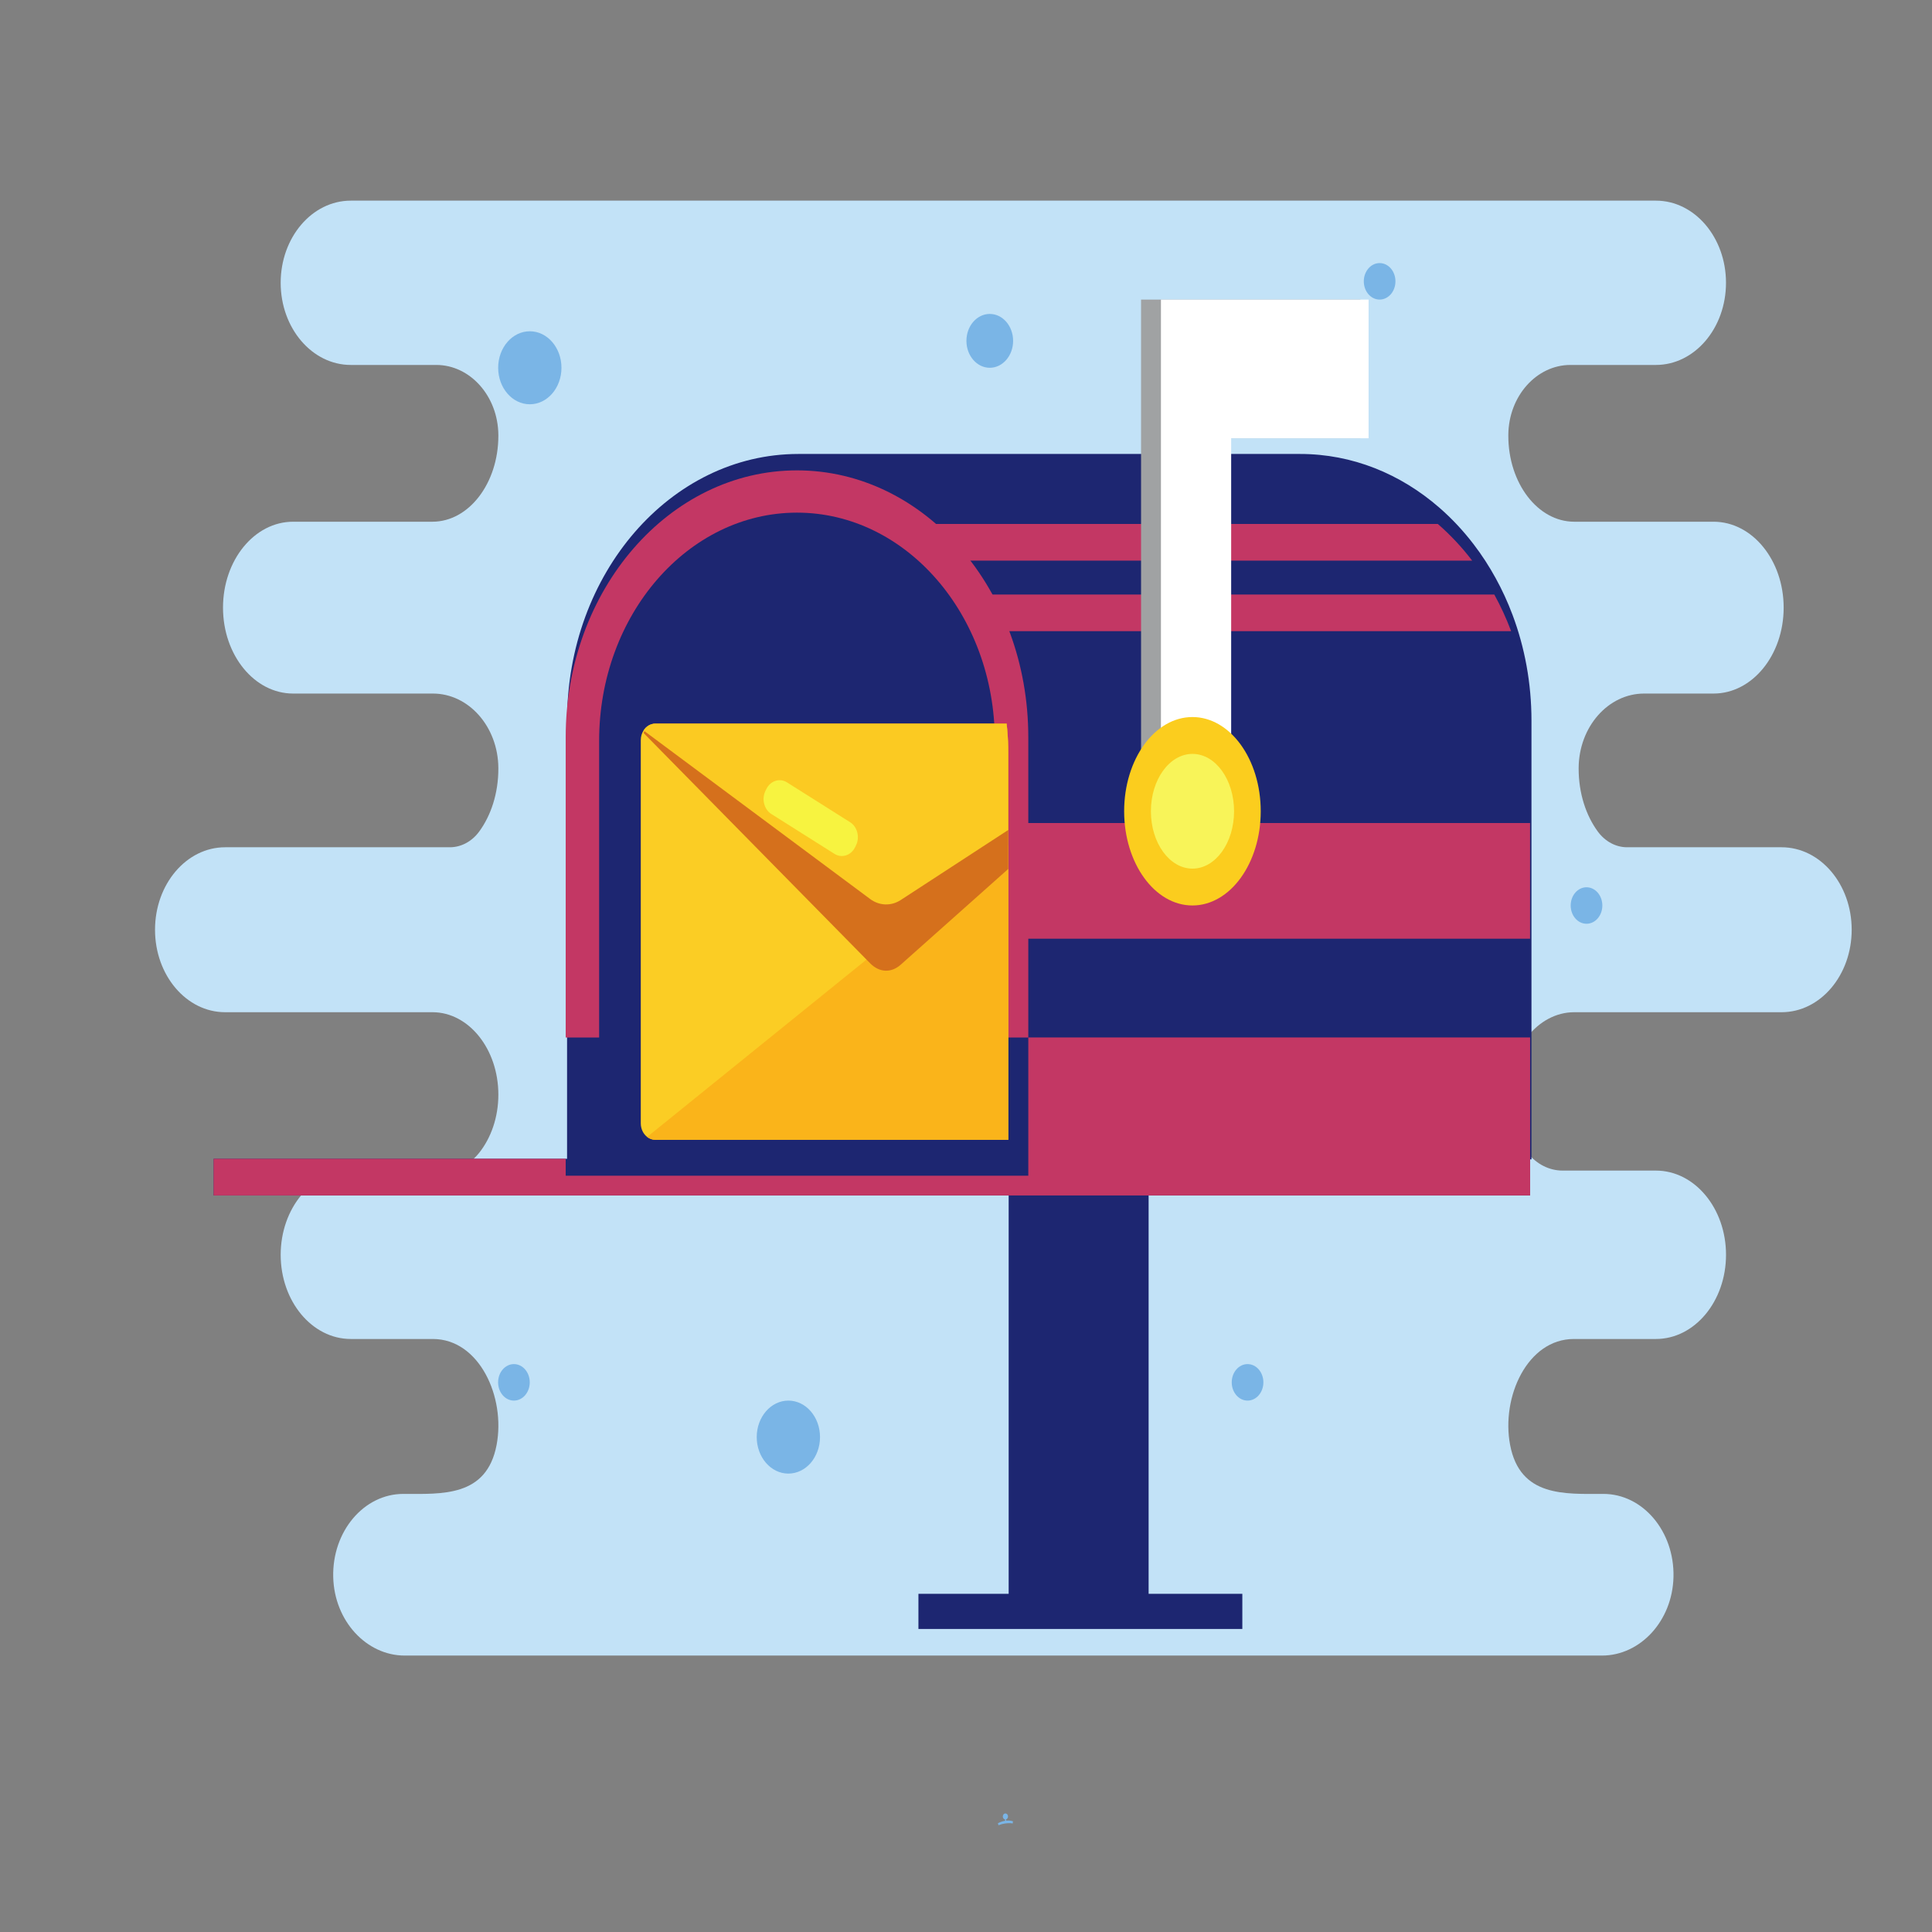 <?xml version="1.0" encoding="UTF-8" standalone="no"?>
<!-- Created with Inkscape (http://www.inkscape.org/) -->

<svg
   xmlns:dc="http://purl.org/dc/elements/1.1/"
   xmlns:cc="http://creativecommons.org/ns#"
   xmlns:rdf="http://www.w3.org/1999/02/22-rdf-syntax-ns#"
   xmlns:svg="http://www.w3.org/2000/svg"
   xmlns="http://www.w3.org/2000/svg"
   xmlns:sodipodi="http://sodipodi.sourceforge.net/DTD/sodipodi-0.dtd"
   xmlns:inkscape="http://www.inkscape.org/namespaces/inkscape"
   id="svg2"
   xml:space="preserve"
   height="300"
   viewBox="0 0 300 300"
   width="300"
   version="1.1"
   inkscape:version="0.91 r13725"
   sodipodi:docname="subscribe.svg"><rect x="0" y="0" width="300" height="300" fill="#808080" stroke="none"/><sodipodi:namedview
     pagecolor="#ffffff"
     bordercolor="#666666"
     borderopacity="1"
     objecttolerance="10"
     gridtolerance="10"
     guidetolerance="10"
     inkscape:pageopacity="0"
     inkscape:pageshadow="2"
     inkscape:window-width="1303"
     inkscape:window-height="744"
     id="namedview43"
     showgrid="false"
     inkscape:zoom="3.33"
     inkscape:cx="141.54781"
     inkscape:cy="171.71306"
     inkscape:window-x="63"
     inkscape:window-y="24"
     inkscape:window-maximized="1"
     inkscape:current-layer="svg2"
     showguides="false" /><defs
     id="defs6"><clipPath
       id="clipPath48"
       clipPathUnits="userSpaceOnUse"><path
         id="path50"
         d="m 2371.3,2810.8 0,1371.7 c 0,439.59 357.63,797.22 797.23,797.22 439.59,0 797.21,-357.63 797.21,-797.22 l 0,-1371.7 -1594.4,0"
         inkscape:connector-curvature="0" /></clipPath></defs><g
     id="g9"
     transform="matrix(1.03,0,0,-0.995,-486.867,278.684)"><path
       id="path16"
       d="m 741.27,147.86 -23.27,0 c -1.697,0 -3.308,0.886 -4.411,2.424 -1.797,2.516 -2.911,5.996 -2.911,9.833 0,0.043 0,0.086 4e-4,0.129 0.042,6.436 4.475,11.603 9.866,11.603 l 10.475,0 c 5.836,0 10.566,6.003 10.566,13.408 0,7.405 -4.731,13.408 -10.566,13.408 l -21.025,0 c -2.735,0.006 -5.215,1.506 -7.009,3.928 -1.797,2.427 -2.91,5.781 -2.91,9.481 0,0.046 0,0.092 3.5e-4,0.139 0.046,6.071 4.269,10.918 9.355,10.918 l 12.895,0 c 5.836,0 10.566,5.74 10.566,12.82 0,7.08 -4.731,12.821 -10.566,12.821 l -196.76,0 c -5.836,0 -10.566,-5.74 -10.566,-12.821 0,-7.08 4.731,-12.82 10.566,-12.82 l 12.895,0 c 5.085,0 9.309,-4.847 9.355,-10.918 3.8e-4,-0.046 3.8e-4,-0.092 3.8e-4,-0.139 0,-3.7 -1.113,-7.055 -2.911,-9.481 -1.794,-2.422 -4.274,-3.922 -7.009,-3.928 l -21.025,0 c -5.836,0 -10.566,-6.003 -10.566,-13.408 0,-7.405 4.731,-13.408 10.566,-13.408 l 21.078,0 c 5.391,0 9.824,-5.167 9.866,-11.603 3.8e-4,-0.043 3.8e-4,-0.086 3.8e-4,-0.129 0,-3.837 -1.113,-7.317 -2.911,-9.833 -1.103,-1.539 -2.714,-2.424 -4.411,-2.424 l -33.872,0 c -5.835,0 -10.566,-5.763 -10.566,-12.871 0,-7.108 4.731,-12.87 10.566,-12.87 l 31.274,0 c 5.479,-0.011 9.92,-5.766 9.92,-12.867 0,-3.552 -1.113,-6.772 -2.911,-9.101 -1.358,-1.753 -3.267,-2.749 -5.266,-2.749 l -14.073,0 c -5.836,0 -10.566,-5.883 -10.566,-13.139 0,-7.257 4.731,-13.14 10.566,-13.14 l 12.37,0 c 7.011,0 10.985,-9.061 9.614,-16.536 -1.498,-8.167 -8.273,-7.643 -14.068,-7.642 -5.934,0 -10.726,-5.84 -10.562,-12.968 0.158,-6.871 5.024,-12.26 10.782,-12.26 l 180.49,0 c 5.757,0 10.624,5.389 10.782,12.26 0.164,7.128 -4.628,12.968 -10.562,12.968 -5.795,-4.42e-4 -12.569,-0.525 -14.068,7.642 -1.371,7.475 2.603,16.536 9.614,16.536 l 12.37,0 c 5.836,0 10.566,5.883 10.566,13.14 0,7.256 -4.731,13.139 -10.566,13.139 l -14.073,0 c -2,0 -3.909,0.996 -5.266,2.749 -1.797,2.329 -2.91,5.549 -2.91,9.101 0,7.101 4.441,12.856 9.92,12.867 l 31.274,0 c 5.835,0 10.566,5.762 10.566,12.87 0,7.108 -4.731,12.871 -10.566,12.871"
       inkscape:connector-curvature="0"
       style="fill:#c2e2f7" /><path
       id="path18"
       d="m 624.75,29.24 21.098,0 0,81.853 -21.098,0 0,-81.853 z"
       inkscape:connector-curvature="0"
       style="fill:#1d2671;fill-opacity:1" /><path
       id="path20"
       d="m 703.566,167.611 0,-68.453 -145.39,0 0,68.453 c 0,22.99 15.612,41.628 34.87,41.628 l 75.646,0 c 7.875,0 15.137,-3.113 20.972,-8.366 1.885,-1.695 3.622,-3.615 5.178,-5.724 1.225,-1.651 2.335,-3.417 3.323,-5.284 0.97,-1.819 1.818,-3.73 2.542,-5.724 1.84,-5.068 2.859,-10.656 2.859,-16.529"
       inkscape:connector-curvature="0"
       style="fill:#1d2671;fill-opacity:1" /><path
       id="path22"
       d="m 700.5,181.58 -114.58,0 0,5.724 112.04,0 c 0.97,-1.819 1.819,-3.73 2.542,-5.724"
       inkscape:connector-curvature="0"
       style="fill:#c33764;fill-opacity:1" /><path
       id="path24"
       d="m 585.91,133.59 117.44,0 0,18.053 -117.44,0 0,-18.053 z"
       inkscape:connector-curvature="0"
       style="fill:#c33764;fill-opacity:1" /><path
       id="path26"
       d="m 694.63,192.59 -114.4,0 0,5.724 109.22,0 c 1.885,-1.695 3.622,-3.615 5.178,-5.724"
       inkscape:connector-curvature="0"
       style="fill:#c33764;fill-opacity:1" /><path
       id="path28"
       d="m 627.71,165.05 0,-46.877 -69.741,0 0,46.877 c 0,22.989 15.613,41.628 34.87,41.628 19.257,0 34.87,-18.639 34.87,-41.628"
       inkscape:connector-curvature="0"
       style="fill:#c33764;fill-opacity:1" /><path
       id="path30"
       d="m 563.01,103.21 0,61.265 c 0,19.634 13.38,35.607 29.826,35.607 16.446,0 29.826,-15.973 29.826,-35.607 l 0,-61.265 -59.652,0"
       inkscape:connector-curvature="0"
       style="fill:#1d2671;fill-opacity:1" /><path
       id="path32"
       d="m 504.89,93.52 198.47,0 0,5.724 -198.47,0 0,-5.724 z"
       inkscape:connector-curvature="0"
       style="fill:#1d2671;fill-opacity:1" /><path
       id="path34"
       d="m 703.36,118.18 0,-24.658 -198.47,0 0,5.724 53.08,0 0,-2.642 69.741,0 0,21.576 75.65,0"
       inkscape:connector-curvature="0"
       style="fill:#c33764;fill-opacity:1" /><path
       id="path36"
       d="m 677.78,233.33 -33.071,0 0,-75.754 12.354,0 0,54.115 20.716,0 0,21.638"
       inkscape:connector-curvature="0"
       style="fill:#a0a2a3" /><path
       id="path38"
       d="m 679.01,233.33 -31.303,0 0,-75.754 10.587,0 0,54.115 20.716,0 0,21.638"
       inkscape:connector-curvature="0"
       style="fill:#ffffff" /><path
       id="path40"
       d="m 662.75,153.48 c 0,-8.121 -4.61,-14.703 -10.295,-14.703 -5.686,0 -10.295,6.582 -10.295,14.703 0,8.12 4.61,14.703 10.295,14.703 5.686,0 10.295,-6.583 10.295,-14.703"
       inkscape:connector-curvature="0"
       style="fill:#fbcd1e" /><path
       id="path42"
       d="m 658.73,153.48 c 0,-4.945 -2.807,-8.953 -6.269,-8.953 -3.462,0 -6.269,4.008 -6.269,8.953 0,4.945 2.807,8.953 6.269,8.953 3.462,0 6.269,-4.009 6.269,-8.953"
       inkscape:connector-curvature="0"
       style="fill:#f8f459" /></g><g
     id="g44"
     transform="matrix(0.039,0,0,-0.044,1.899,300.909)"><g
       id="g46"
       clip-path="url(#clipPath48)"><path
         id="path52"
         d="m 4514.8,4227 0,-1352.5 c 0,-32.12 -25.98,-58.18 -58.19,-58.18 l -1895.8,0 c -12.18,0 -23.52,3.77 -32.87,10.19 -15.3,10.49 -25.31,28.06 -25.31,47.99 l 0,1352.5 c 0,12.66 4.06,24.37 11.05,33.91 l 0,0.09 c 10.48,14.65 27.68,24.09 47.13,24.09 l 1895.8,0 c 24.94,0 46.1,-15.58 54.42,-37.5 2.45,-6.42 3.77,-13.32 3.77,-20.59"
         inkscape:connector-curvature="0"
         style="fill:#fbcd24" /><path
         id="path54"
         d="m 4514.8,4227 0,-1352.5 c 0,-32.12 -25.98,-58.18 -58.19,-58.18 l -1895.8,0 c -12.18,0 -23.52,3.77 -32.87,10.19 l 1983.1,1421.1 c 2.45,-6.42 3.77,-13.32 3.77,-20.59"
         inkscape:connector-curvature="0"
         style="fill:#fab41a" /><path
         id="path56"
         d="m 4514.8,4205.7 -977.2,-771.29 c -38.02,-30.01 -85.18,-28.1 -121.83,4.92 l -902.06,812.71 0,0.14 c 10.48,20.01 27.68,32.91 47.13,32.91 l 1895.8,0 c 24.94,0 46.1,-21.3 54.42,-51.24 l 3.77,-28.15"
         inkscape:connector-curvature="0"
         style="fill:#d5701c" /><path
         id="path58"
         d="m 4514.8,4227 -977.2,-564.42 c -38.02,-21.96 -85.18,-20.57 -121.83,3.6 l -902.06,594.73 0,0.09 c 10.48,14.65 27.68,24.09 47.13,24.09 l 1895.8,0 c 24.94,0 46.1,-15.58 54.42,-37.5 l 3.77,-20.59"
         inkscape:connector-curvature="0"
         style="fill:#fbca22" /><path
         id="path60"
         d="m 3002.8,4054.7 -3.67,-6.57 c -16.16,-28.87 -5.75,-65.72 23.12,-81.87 l 251.57,-140.75 c 28.88,-16.15 65.72,-5.75 81.88,23.12 l 3.67,6.57 c 16.16,28.87 5.75,65.72 -23.12,81.87 l -251.58,140.75 c -28.87,16.16 -65.71,5.75 -81.87,-23.12"
         inkscape:connector-curvature="0"
         style="fill:#f7f340" /></g></g><path
     id="path62"
     d="m 142.614,252.945 50.294,0 0,-5.458 -50.294,0 0,5.458 z"
     inkscape:connector-curvature="0"
     style="fill:#1d2671;fill-opacity:1" /><g
     id="g33"
     style="fill:#7ab5e6"
     transform="matrix(1.03,0,0,-0.995,-486.867,278.684)"><path
       id="path64"
       d="m 557.33,222.69 c 0,-3.146 -2.136,-5.696 -4.771,-5.696 -2.635,0 -4.771,2.55 -4.771,5.696 0,3.146 2.136,5.696 4.771,5.696 2.635,0 4.771,-2.55 4.771,-5.696"
       inkscape:connector-curvature="0" /><path
       id="path66"
       d="m 596.31,55.812 c 0,-3.146 -2.136,-5.696 -4.771,-5.696 -2.635,0 -4.771,2.55 -4.771,5.696 0,3.146 2.136,5.696 4.771,5.696 2.635,0 4.771,-2.55 4.771,-5.696"
       inkscape:connector-curvature="0" /><path
       id="path68"
       d="m 625.42,226.89 c 0,-2.32 -1.575,-4.201 -3.519,-4.201 -1.943,0 -3.519,1.881 -3.519,4.201 0,2.321 1.576,4.202 3.519,4.202 1.944,0 3.519,-1.881 3.519,-4.202"
       inkscape:connector-curvature="0" /><path
       id="path70"
       d="m 663.15,64.356 c 0,-1.573 -1.068,-2.848 -2.386,-2.848 -1.317,0 -2.385,1.275 -2.385,2.848 0,1.573 1.068,2.848 2.385,2.848 1.318,0 2.386,-1.275 2.386,-2.848"
       inkscape:connector-curvature="0" /><path
       id="path72"
       d="m 714.25,138.77 c 0,-1.573 -1.068,-2.848 -2.386,-2.848 -1.317,0 -2.385,1.275 -2.385,2.848 0,1.573 1.068,2.848 2.385,2.848 1.318,0 2.386,-1.275 2.386,-2.848"
       inkscape:connector-curvature="0" /><path
       id="path74"
       d="m 683.06,236.18 c 0,-1.573 -1.068,-2.848 -2.386,-2.848 -1.317,0 -2.385,1.275 -2.385,2.848 0,1.573 1.068,2.848 2.385,2.848 1.318,0 2.386,-1.275 2.386,-2.848"
       inkscape:connector-curvature="0" /><path
       id="path76"
       d="m 552.55,64.356 c 0,-1.573 -1.068,-2.848 -2.386,-2.848 -1.317,0 -2.385,1.275 -2.385,2.848 0,1.573 1.068,2.848 2.385,2.848 1.318,0 2.386,-1.275 2.386,-2.848"
       inkscape:connector-curvature="0" /><path
       id="path136"
       d="m 624.87,-4.437 c 0.187,0 0.326,-0.017 0.484,-0.049 l 0.045,0.341 c 0,0 -0.438,0.16 -1.014,0.104 l -0.045,0.186 c 0.179,0.045 0.314,0.235 0.314,0.462 0,0.259 -0.177,0.471 -0.395,0.471 -0.218,0 -0.395,-0.211 -0.395,-0.471 0,-0.227 0.134,-0.417 0.313,-0.462 l 0.05,-0.207 c -0.611,-0.1 -1.098,-0.385 -1.098,-0.385 l 0.086,-0.315 c 0.37,0.147 0.691,0.236 0.982,0.274 0.285,0.036 0.499,0.052 0.675,0.052"
       inkscape:connector-curvature="0" /></g></svg>